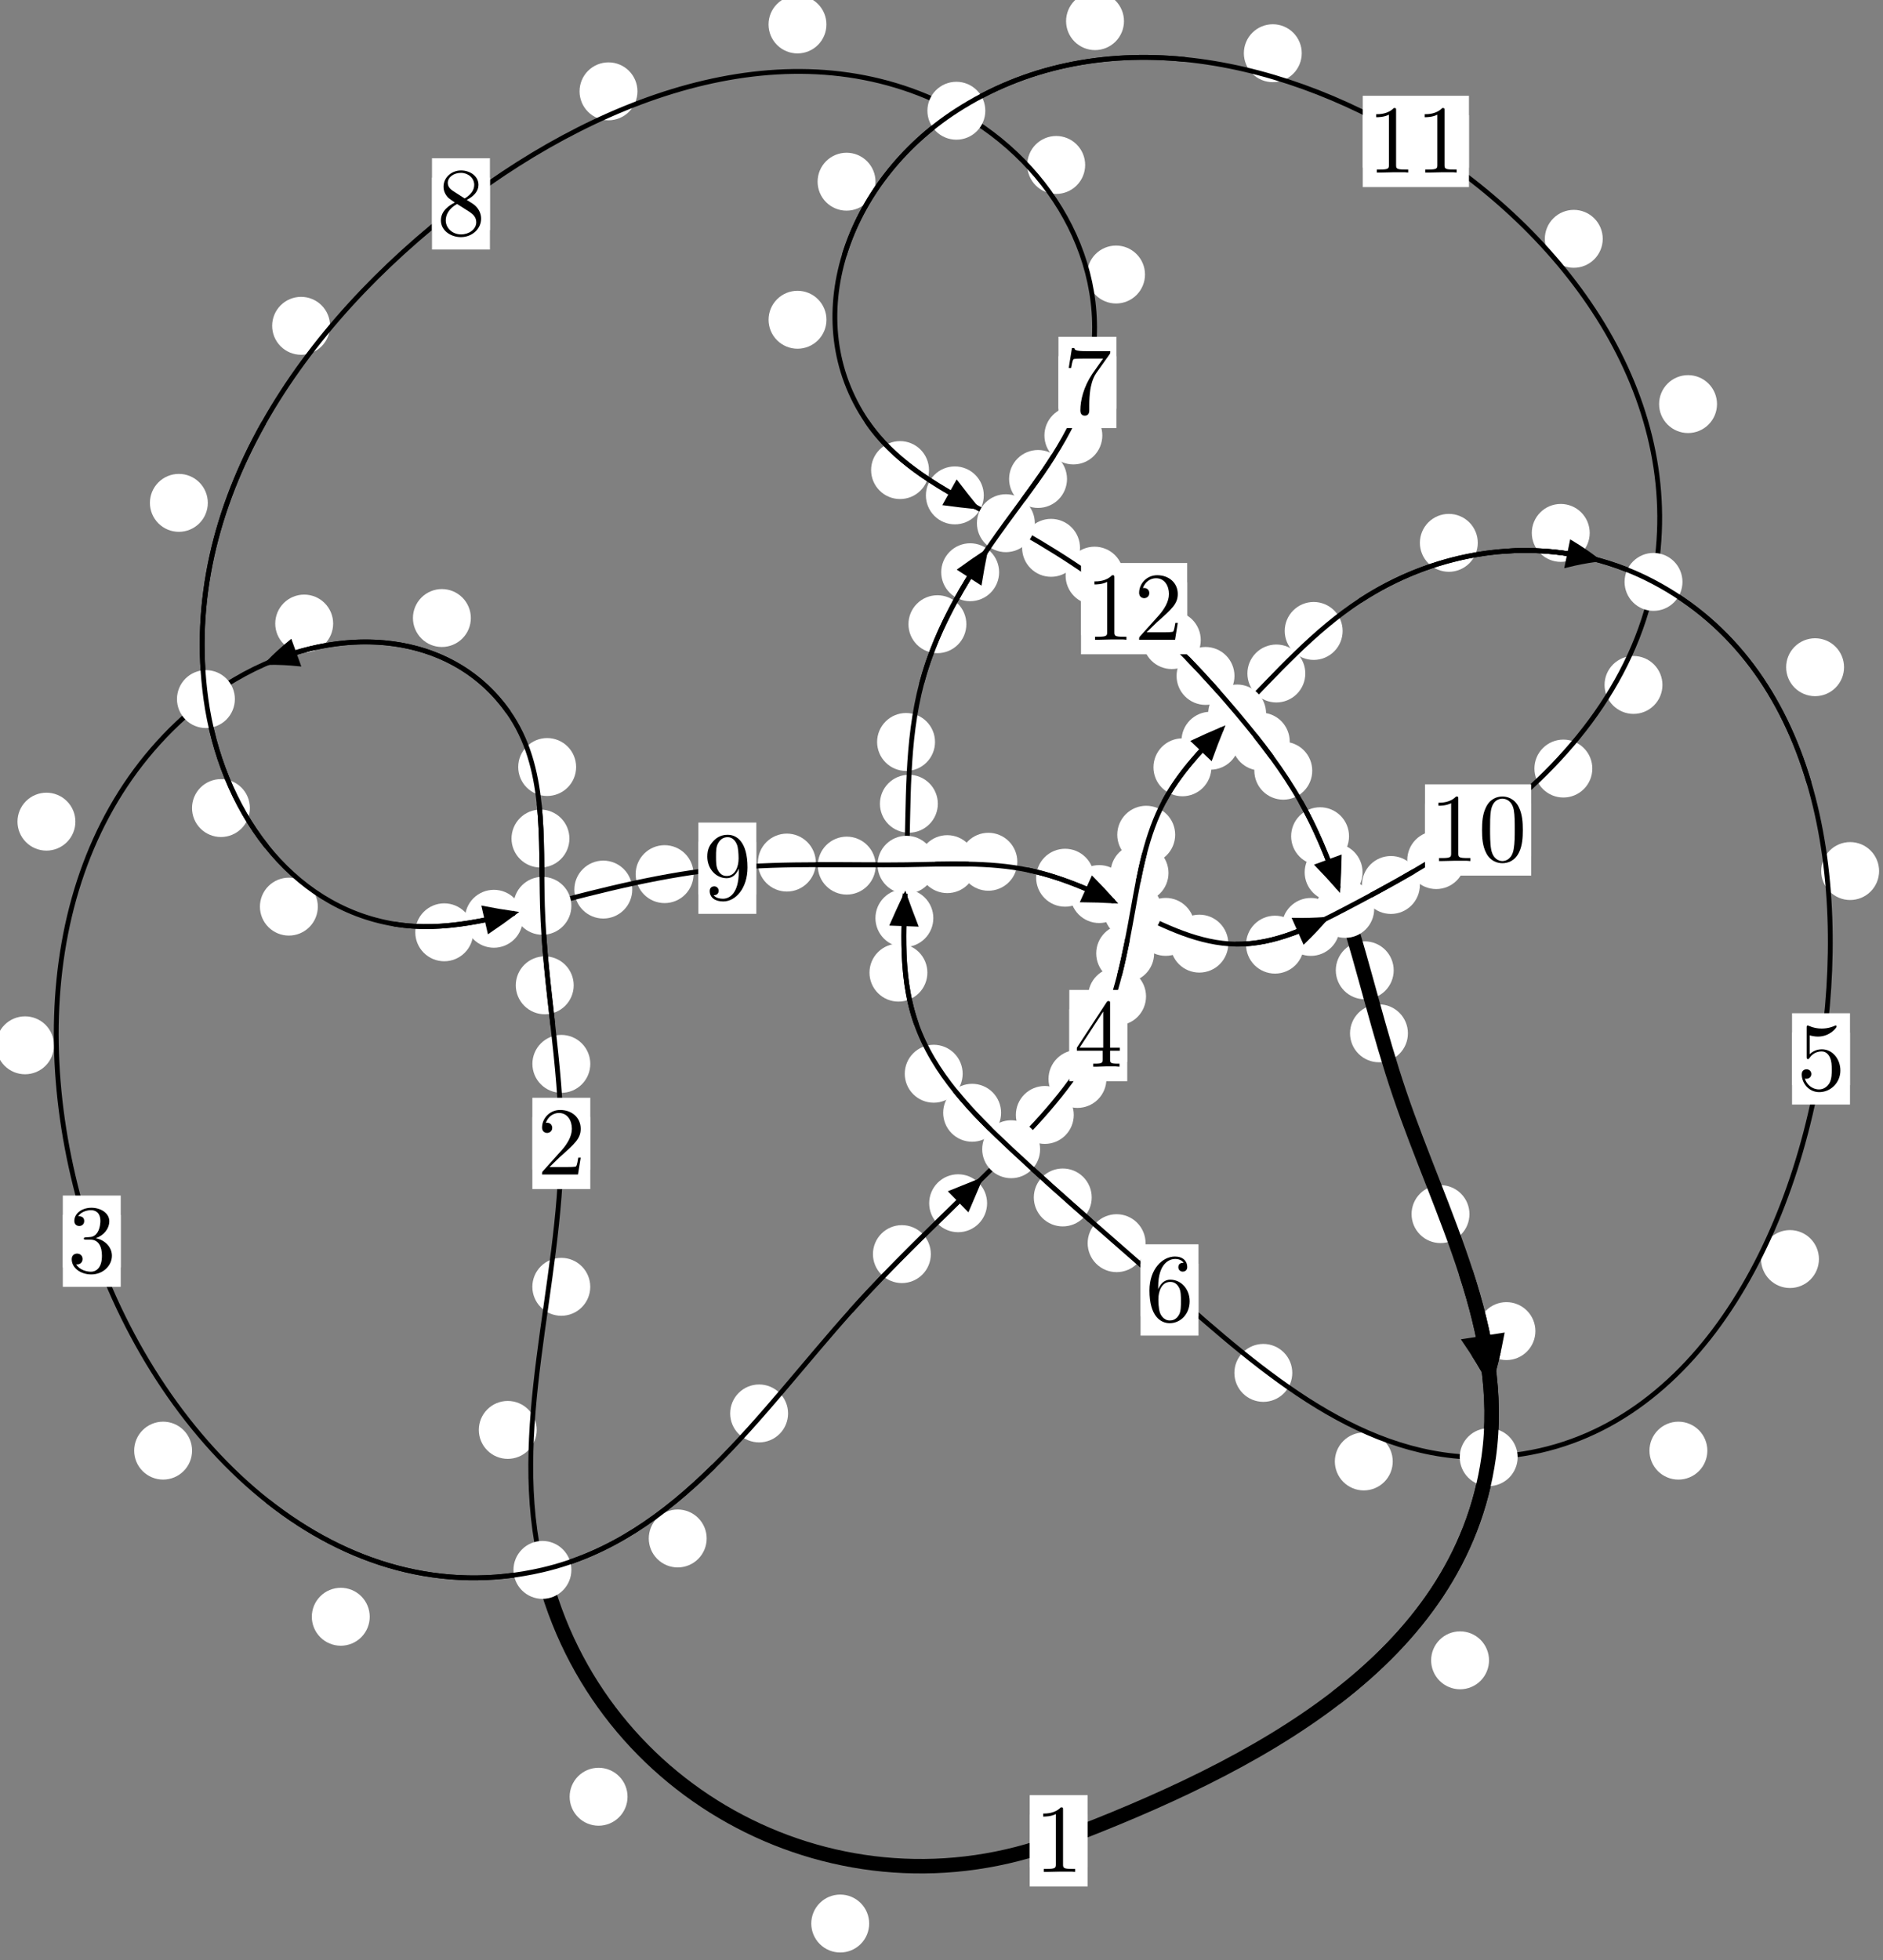 <?xml version="1.0"?>
<!-- Created by MetaPost 1.999 on 2021.07.06:0013 -->
<svg version="1.1" xmlns="http://www.w3.org/2000/svg" xmlns:xlink="http://www.w3.org/1999/xlink" width="194.401" height="202.288" viewBox="0 0 194.401 202.288">
<rect x="0" y="0" width="194.401" height="202.288" fill="#808080" stroke="none"/>
<!-- Original BoundingBox: -56.402466 -39.480743 137.998138 162.807114 -->
  <defs>
    <g transform="scale(0.01,0.01)" id="GLYPHcmr10_48">
      <path style="fill-rule: evenodd;" d="M460 -320C460 -400,455 -480,420 -554C374 -650,292 -666,250 -666C190 -666,117 -640,76 -547C44 -478,39 -400,39 -320C39 -245,43 -155,84 -79C127 2,200 22,249 22C303 22,379 1,423 -94C455 -163,460 -241,460 -320M249 -0C210 -0,151 -25,133 -121C122 -181,122 -273,122 -332C122 -396,122 -462,130 -516C149 -635,224 -644,249 -644C282 -644,348 -626,367 -527C377 -471,377 -395,377 -332C377 -257,377 -189,366 -125C351 -30,294 -0,249 -0"></path>
    </g>
    <g transform="scale(0.01,0.01)" id="GLYPHcmr10_49">
      <path style="fill-rule: evenodd;" d="M294 -640C294 -664,294 -666,271 -666C209 -602,121 -602,89 -602L89 -571C109 -571,168 -571,220 -597L220 -79C220 -43,217 -31,127 -31L95 -31L95 -0L257 -0L130 -3L217 -3L257 -3L297 -3L384 -3L419 -0L419 -31L387 -31C297 -31,294 -42,294 -79"></path>
    </g>
    <g transform="scale(0.01,0.01)" id="GLYPHcmr10_50">
      <path style="fill-rule: evenodd;" d="M127 -77L233 -180C389 -318,449 -372,449 -472C449 -586,359 -666,237 -666C124 -666,50 -574,50 -485C50 -429,100 -429,103 -429C120 -429,155 -441,155 -482C155 -508,137 -534,102 -534C94 -534,92 -534,89 -533C112 -598,166 -635,224 -635C315 -635,358 -554,358 -472C358 -392,308 -313,253 -251L61 -37C50 -26,50 -24,50 -0L421 -0L449 -174L424 -174C419 -144,412 -100,402 -85C395 -77,329 -77,307 -77"></path>
    </g>
    <g transform="scale(0.01,0.01)" id="GLYPHcmr10_51">
      <path style="fill-rule: evenodd;" d="M290 -352C372 -379,430 -449,430 -528C430 -610,342 -666,246 -666C145 -666,69 -606,69 -530C69 -497,91 -478,120 -478C151 -478,171 -500,171 -529C171 -579,124 -579,109 -579C140 -628,206 -641,242 -641C283 -641,338 -619,338 -529C338 -517,336 -459,310 -415C280 -367,246 -364,221 -363C213 -362,189 -360,182 -360C174 -359,167 -358,167 -348C167 -337,174 -337,191 -337L235 -337C317 -337,354 -269,354 -171C354 -35,285 -6,241 -6C198 -6,123 -23,88 -82C123 -77,154 -99,154 -137C154 -173,127 -193,98 -193C74 -193,42 -179,42 -135C42 -44,135 22,244 22C366 22,457 -69,457 -171C457 -253,394 -331,290 -352"></path>
    </g>
    <g transform="scale(0.01,0.01)" id="GLYPHcmr10_52">
      <path style="fill-rule: evenodd;" d="M294 -165L294 -78C294 -42,292 -31,218 -31L197 -31L197 -0L332 -0L238 -3L290 -3L332 -3L374 -3L427 -3L468 -0L468 -31L447 -31C373 -31,371 -42,371 -78L371 -165L471 -165L471 -196L371 -196L371 -651C371 -671,371 -677,355 -677C346 -677,343 -677,335 -665L28 -196L28 -165M300 -196L56 -196L300 -569"></path>
    </g>
    <g transform="scale(0.01,0.01)" id="GLYPHcmr10_53">
      <path style="fill-rule: evenodd;" d="M449 -201C449 -320,367 -420,259 -420C211 -420,168 -404,132 -369L132 -564C152 -558,185 -551,217 -551C340 -551,410 -642,410 -655C410 -661,407 -666,400 -666C399 -666,397 -666,392 -663C372 -654,323 -634,256 -634C216 -634,170 -641,123 -662C115 -665,113 -665,111 -665C101 -665,101 -657,101 -641L101 -345C101 -327,101 -319,115 -319C122 -319,124 -322,128 -328C139 -344,176 -398,257 -398C309 -398,334 -352,342 -334C358 -297,360 -258,360 -208C360 -173,360 -113,336 -71C312 -32,275 -6,229 -6C156 -6,99 -59,82 -118C85 -117,88 -116,99 -116C132 -116,149 -141,149 -165C149 -189,132 -214,99 -214C85 -214,50 -207,50 -161C50 -75,119 22,231 22C347 22,449 -74,449 -201"></path>
    </g>
    <g transform="scale(0.01,0.01)" id="GLYPHcmr10_54">
      <path style="fill-rule: evenodd;" d="M132 -328L132 -352C132 -605,256 -641,307 -641C331 -641,373 -635,395 -601C380 -601,340 -601,340 -556C340 -525,364 -510,386 -510C402 -510,432 -519,432 -558C432 -618,388 -666,305 -666C177 -666,42 -537,42 -316C42 -49,158 22,251 22C362 22,457 -72,457 -204C457 -331,368 -427,257 -427C189 -427,152 -376,132 -328M251 -6C188 -6,158 -66,152 -81C134 -128,134 -208,134 -226C134 -304,166 -404,256 -404C272 -404,318 -404,349 -342C367 -305,367 -254,367 -205C367 -157,367 -107,350 -71C320 -11,274 -6,251 -6"></path>
    </g>
    <g transform="scale(0.01,0.01)" id="GLYPHcmr10_55">
      <path style="fill-rule: evenodd;" d="M476 -609C485 -621,485 -623,485 -644L242 -644C120 -644,118 -657,114 -676L89 -676L56 -470L81 -470C84 -486,93 -549,106 -561C113 -567,191 -567,204 -567L411 -567C400 -551,321 -442,299 -409C209 -274,176 -135,176 -33C176 -23,176 22,222 22C268 22,268 -23,268 -33L268 -84C268 -139,271 -194,279 -248C283 -271,297 -357,341 -419"></path>
    </g>
    <g transform="scale(0.01,0.01)" id="GLYPHcmr10_56">
      <path style="fill-rule: evenodd;" d="M163 -457C117 -487,113 -521,113 -538C113 -599,178 -641,249 -641C322 -641,386 -589,386 -517C386 -460,347 -412,287 -377M309 -362C381 -399,430 -451,430 -517C430 -609,341 -666,250 -666C150 -666,69 -592,69 -499C69 -481,71 -436,113 -389C124 -377,161 -352,186 -335C128 -306,42 -250,42 -151C42 -45,144 22,249 22C362 22,457 -61,457 -168C457 -204,446 -249,408 -291C389 -312,373 -322,309 -362M209 -320L332 -242C360 -223,407 -193,407 -132C407 -58,332 -6,250 -6C164 -6,92 -68,92 -151C92 -209,124 -273,209 -320"></path>
    </g>
    <g transform="scale(0.01,0.01)" id="GLYPHcmr10_57">
      <path style="fill-rule: evenodd;" d="M367 -318L367 -286C367 -52,263 -6,205 -6C188 -6,134 -8,107 -42C151 -42,159 -71,159 -88C159 -119,135 -134,113 -134C97 -134,67 -125,67 -86C67 -19,121 22,206 22C335 22,457 -114,457 -329C457 -598,342 -666,253 -666C198 -666,149 -648,106 -603C65 -558,42 -516,42 -441C42 -316,130 -218,242 -218C303 -218,344 -260,367 -318M243 -241C227 -241,181 -241,150 -304C132 -341,132 -391,132 -440C132 -494,132 -541,153 -578C180 -628,218 -641,253 -641C299 -641,332 -607,349 -562C361 -530,365 -467,365 -421C365 -338,331 -241,243 -241"></path>
    </g>
  </defs>
  <path d="M89.734 198.492C89.734 197.699,89.419 196.939,88.858 196.379C88.298 195.818,87.538 195.503,86.745 195.503C85.952 195.503,85.192 195.818,84.632 196.379C84.071 196.939,83.756 197.699,83.756 198.492C83.756 199.285,84.071 200.045,84.632 200.605C85.192 201.166,85.952 201.481,86.745 201.481C87.538 201.481,88.298 201.166,88.858 200.605C89.419 200.045,89.734 199.285,89.734 198.492Z" style="fill: rgb(100%,100%,100%);stroke: none;"></path>
  <path d="M112.288 189.955C112.288 189.162,111.973 188.402,111.412 187.841C110.852 187.281,110.091 186.966,109.299 186.966C108.506 186.966,107.746 187.281,107.185 187.841C106.625 188.402,106.31 189.162,106.31 189.955C106.31 190.747,106.625 191.508,107.185 192.068C107.746 192.628,108.506 192.943,109.299 192.943C110.091 192.943,110.852 192.628,111.412 192.068C111.973 191.508,112.288 190.747,112.288 189.955Z" style="fill: rgb(100%,100%,100%);stroke: none;"></path>
  <path d="M55.41 147.554C55.41 146.761,55.095 146.001,54.535 145.441C53.974 144.88,53.214 144.565,52.421 144.565C51.629 144.565,50.868 144.88,50.308 145.441C49.748 146.001,49.433 146.761,49.433 147.554C49.433 148.347,49.748 149.107,50.308 149.667C50.868 150.228,51.629 150.543,52.421 150.543C53.214 150.543,53.974 150.228,54.535 149.667C55.095 149.107,55.41 148.347,55.41 147.554Z" style="fill: rgb(100%,100%,100%);stroke: none;"></path>
  <path d="M64.787 185.408C64.787 184.615,64.473 183.855,63.912 183.295C63.352 182.734,62.591 182.419,61.799 182.419C61.006 182.419,60.246 182.734,59.685 183.295C59.125 183.855,58.81 184.615,58.81 185.408C58.81 186.201,59.125 186.961,59.685 187.521C60.246 188.082,61.006 188.397,61.799 188.397C62.591 188.397,63.352 188.082,63.912 187.521C64.473 186.961,64.787 186.201,64.787 185.408Z" style="fill: rgb(100%,100%,100%);stroke: none;"></path>
  <path d="M60.942 109.782C60.942 108.989,60.627 108.229,60.067 107.669C59.506 107.108,58.746 106.793,57.953 106.793C57.161 106.793,56.401 107.108,55.84 107.669C55.28 108.229,54.965 108.989,54.965 109.782C54.965 110.575,55.28 111.335,55.84 111.895C56.401 112.456,57.161 112.771,57.953 112.771C58.746 112.771,59.506 112.456,60.067 111.895C60.627 111.335,60.942 110.575,60.942 109.782Z" style="fill: rgb(100%,100%,100%);stroke: none;"></path>
  <path d="M60.938 132.787C60.938 131.995,60.623 131.235,60.062 130.674C59.502 130.114,58.742 129.799,57.949 129.799C57.156 129.799,56.396 130.114,55.836 130.674C55.275 131.235,54.96 131.995,54.96 132.787C54.96 133.58,55.275 134.34,55.836 134.901C56.396 135.461,57.156 135.776,57.949 135.776C58.742 135.776,59.502 135.461,60.062 134.901C60.623 134.34,60.938 133.58,60.938 132.787Z" style="fill: rgb(100%,100%,100%);stroke: none;"></path>
  <path d="M58.786 86.53C58.786 85.737,58.472 84.977,57.911 84.417C57.351 83.856,56.59 83.541,55.798 83.541C55.005 83.541,54.245 83.856,53.684 84.417C53.124 84.977,52.809 85.737,52.809 86.53C52.809 87.323,53.124 88.083,53.684 88.643C54.245 89.204,55.005 89.519,55.798 89.519C56.59 89.519,57.351 89.204,57.911 88.643C58.472 88.083,58.786 87.323,58.786 86.53Z" style="fill: rgb(100%,100%,100%);stroke: none;"></path>
  <path d="M59.228 101.676C59.228 100.883,58.913 100.123,58.352 99.562C57.792 99.002,57.032 98.687,56.239 98.687C55.446 98.687,54.686 99.002,54.126 99.562C53.565 100.123,53.25 100.883,53.25 101.676C53.25 102.468,53.565 103.229,54.126 103.789C54.686 104.35,55.446 104.665,56.239 104.665C57.032 104.665,57.792 104.35,58.352 103.789C58.913 103.229,59.228 102.468,59.228 101.676Z" style="fill: rgb(100%,100%,100%);stroke: none;"></path>
  <path d="M48.61 63.775C48.61 62.983,48.295 62.222,47.734 61.662C47.174 61.101,46.414 60.786,45.621 60.786C44.828 60.786,44.068 61.101,43.508 61.662C42.947 62.222,42.632 62.983,42.632 63.775C42.632 64.568,42.947 65.328,43.508 65.889C44.068 66.449,44.828 66.764,45.621 66.764C46.414 66.764,47.174 66.449,47.734 65.889C48.295 65.328,48.61 64.568,48.61 63.775Z" style="fill: rgb(100%,100%,100%);stroke: none;"></path>
  <path d="M59.479 79.15C59.479 78.358,59.164 77.597,58.603 77.037C58.043 76.476,57.283 76.162,56.49 76.162C55.697 76.162,54.937 76.476,54.377 77.037C53.816 77.597,53.501 78.358,53.501 79.15C53.501 79.943,53.816 80.703,54.377 81.264C54.937 81.824,55.697 82.139,56.49 82.139C57.283 82.139,58.043 81.824,58.603 81.264C59.164 80.703,59.479 79.943,59.479 79.15Z" style="fill: rgb(100%,100%,100%);stroke: none;"></path>
  <path d="M7.783 84.787C7.783 83.994,7.468 83.234,6.907 82.674C6.347 82.113,5.587 81.798,4.794 81.798C4.001 81.798,3.241 82.113,2.681 82.674C2.12 83.234,1.805 83.994,1.805 84.787C1.805 85.58,2.12 86.34,2.681 86.9C3.241 87.461,4.001 87.776,4.794 87.776C5.587 87.776,6.347 87.461,6.907 86.9C7.468 86.34,7.783 85.58,7.783 84.787Z" style="fill: rgb(100%,100%,100%);stroke: none;"></path>
  <path d="M34.394 64.347C34.394 63.554,34.079 62.794,33.518 62.233C32.958 61.673,32.198 61.358,31.405 61.358C30.612 61.358,29.852 61.673,29.292 62.233C28.731 62.794,28.416 63.554,28.416 64.347C28.416 65.139,28.731 65.899,29.292 66.46C29.852 67.02,30.612 67.335,31.405 67.335C32.198 67.335,32.958 67.02,33.518 66.46C34.079 65.899,34.394 65.139,34.394 64.347Z" style="fill: rgb(100%,100%,100%);stroke: none;"></path>
  <path d="M19.829 149.692C19.829 148.9,19.514 148.14,18.953 147.579C18.393 147.019,17.633 146.704,16.84 146.704C16.047 146.704,15.287 147.019,14.727 147.579C14.166 148.14,13.851 148.9,13.851 149.692C13.851 150.485,14.166 151.245,14.727 151.806C15.287 152.366,16.047 152.681,16.84 152.681C17.633 152.681,18.393 152.366,18.953 151.806C19.514 151.245,19.829 150.485,19.829 149.692Z" style="fill: rgb(100%,100%,100%);stroke: none;"></path>
  <path d="M5.575 107.867C5.575 107.074,5.26 106.314,4.7 105.753C4.139 105.193,3.379 104.878,2.586 104.878C1.794 104.878,1.033 105.193,0.473 105.753C-0.088 106.314,-0.402 107.074,-0.402 107.867C-0.402 108.659,-0.088 109.419,0.473 109.98C1.033 110.54,1.794 110.855,2.586 110.855C3.379 110.855,4.139 110.54,4.7 109.98C5.26 109.419,5.575 108.659,5.575 107.867Z" style="fill: rgb(100%,100%,100%);stroke: none;"></path>
  <path d="M72.957 158.756C72.957 157.963,72.642 157.203,72.081 156.642C71.521 156.082,70.761 155.767,69.968 155.767C69.175 155.767,68.415 156.082,67.855 156.642C67.294 157.203,66.979 157.963,66.979 158.756C66.979 159.548,67.294 160.309,67.855 160.869C68.415 161.43,69.175 161.745,69.968 161.745C70.761 161.745,71.521 161.43,72.081 160.869C72.642 160.309,72.957 159.548,72.957 158.756Z" style="fill: rgb(100%,100%,100%);stroke: none;"></path>
  <path d="M38.171 166.835C38.171 166.042,37.856 165.282,37.296 164.722C36.735 164.161,35.975 163.846,35.182 163.846C34.389 163.846,33.629 164.161,33.069 164.722C32.508 165.282,32.193 166.042,32.193 166.835C32.193 167.628,32.508 168.388,33.069 168.948C33.629 169.509,34.389 169.824,35.182 169.824C35.975 169.824,36.735 169.509,37.296 168.948C37.856 168.388,38.171 167.628,38.171 166.835Z" style="fill: rgb(100%,100%,100%);stroke: none;"></path>
  <path d="M96.1 129.413C96.1 128.62,95.785 127.86,95.225 127.3C94.664 126.739,93.904 126.424,93.111 126.424C92.319 126.424,91.559 126.739,90.998 127.3C90.438 127.86,90.123 128.62,90.123 129.413C90.123 130.206,90.438 130.966,90.998 131.526C91.559 132.087,92.319 132.402,93.111 132.402C93.904 132.402,94.664 132.087,95.225 131.526C95.785 130.966,96.1 130.206,96.1 129.413Z" style="fill: rgb(100%,100%,100%);stroke: none;"></path>
  <path d="M81.36 145.854C81.36 145.061,81.045 144.301,80.484 143.741C79.924 143.18,79.164 142.865,78.371 142.865C77.578 142.865,76.818 143.18,76.258 143.741C75.697 144.301,75.382 145.061,75.382 145.854C75.382 146.647,75.697 147.407,76.258 147.967C76.818 148.528,77.578 148.843,78.371 148.843C79.164 148.843,79.924 148.528,80.484 147.967C81.045 147.407,81.36 146.647,81.36 145.854Z" style="fill: rgb(100%,100%,100%);stroke: none;"></path>
  <path d="M110.855 115.052C110.855 114.26,110.54 113.5,109.98 112.939C109.419 112.379,108.659 112.064,107.867 112.064C107.074 112.064,106.314 112.379,105.753 112.939C105.193 113.5,104.878 114.26,104.878 115.052C104.878 115.845,105.193 116.605,105.753 117.166C106.314 117.726,107.074 118.041,107.867 118.041C108.659 118.041,109.419 117.726,109.98 117.166C110.54 116.605,110.855 115.845,110.855 115.052Z" style="fill: rgb(100%,100%,100%);stroke: none;"></path>
  <path d="M101.907 124.165C101.907 123.372,101.592 122.612,101.031 122.051C100.471 121.491,99.711 121.176,98.918 121.176C98.125 121.176,97.365 121.491,96.805 122.051C96.244 122.612,95.929 123.372,95.929 124.165C95.929 124.957,96.244 125.718,96.805 126.278C97.365 126.839,98.125 127.154,98.918 127.154C99.711 127.154,100.471 126.839,101.031 126.278C101.592 125.718,101.907 124.957,101.907 124.165Z" style="fill: rgb(100%,100%,100%);stroke: none;"></path>
  <path d="M118.316 102.821C118.316 102.029,118.001 101.268,117.441 100.708C116.88 100.147,116.12 99.833,115.327 99.833C114.535 99.833,113.774 100.147,113.214 100.708C112.654 101.268,112.339 102.029,112.339 102.821C112.339 103.614,112.654 104.374,113.214 104.935C113.774 105.495,114.535 105.81,115.327 105.81C116.12 105.81,116.88 105.495,117.441 104.935C118.001 104.374,118.316 103.614,118.316 102.821Z" style="fill: rgb(100%,100%,100%);stroke: none;"></path>
  <path d="M114.226 111.338C114.226 110.546,113.911 109.786,113.35 109.225C112.79 108.665,112.03 108.35,111.237 108.35C110.444 108.35,109.684 108.665,109.124 109.225C108.563 109.786,108.248 110.546,108.248 111.338C108.248 112.131,108.563 112.891,109.124 113.452C109.684 114.012,110.444 114.327,111.237 114.327C112.03 114.327,112.79 114.012,113.35 113.452C113.911 112.891,114.226 112.131,114.226 111.338Z" style="fill: rgb(100%,100%,100%);stroke: none;"></path>
  <path d="M120.635 90.083C120.635 89.29,120.32 88.53,119.76 87.97C119.199 87.409,118.439 87.094,117.647 87.094C116.854 87.094,116.094 87.409,115.533 87.97C114.973 88.53,114.658 89.29,114.658 90.083C114.658 90.876,114.973 91.636,115.533 92.196C116.094 92.757,116.854 93.072,117.647 93.072C118.439 93.072,119.199 92.757,119.76 92.196C120.32 91.636,120.635 90.876,120.635 90.083Z" style="fill: rgb(100%,100%,100%);stroke: none;"></path>
  <path d="M119.151 98.38C119.151 97.587,118.836 96.827,118.275 96.267C117.715 95.706,116.954 95.391,116.162 95.391C115.369 95.391,114.609 95.706,114.048 96.267C113.488 96.827,113.173 97.587,113.173 98.38C113.173 99.173,113.488 99.933,114.048 100.493C114.609 101.054,115.369 101.369,116.162 101.369C116.954 101.369,117.715 101.054,118.275 100.493C118.836 99.933,119.151 99.173,119.151 98.38Z" style="fill: rgb(100%,100%,100%);stroke: none;"></path>
  <path d="M125.062 79.18C125.062 78.387,124.747 77.627,124.187 77.066C123.626 76.506,122.866 76.191,122.073 76.191C121.281 76.191,120.52 76.506,119.96 77.066C119.399 77.627,119.084 78.387,119.084 79.18C119.084 79.972,119.399 80.732,119.96 81.293C120.52 81.853,121.281 82.168,122.073 82.168C122.866 82.168,123.626 81.853,124.187 81.293C124.747 80.732,125.062 79.972,125.062 79.18Z" style="fill: rgb(100%,100%,100%);stroke: none;"></path>
  <path d="M121.324 86.138C121.324 85.345,121.009 84.585,120.449 84.024C119.888 83.464,119.128 83.149,118.336 83.149C117.543 83.149,116.783 83.464,116.222 84.024C115.662 84.585,115.347 85.345,115.347 86.138C115.347 86.93,115.662 87.691,116.222 88.251C116.783 88.812,117.543 89.126,118.336 89.126C119.128 89.126,119.888 88.812,120.449 88.251C121.009 87.691,121.324 86.93,121.324 86.138Z" style="fill: rgb(100%,100%,100%);stroke: none;"></path>
  <path d="M134.76 69.499C134.76 68.706,134.445 67.946,133.884 67.385C133.324 66.825,132.564 66.51,131.771 66.51C130.978 66.51,130.218 66.825,129.658 67.385C129.097 67.946,128.782 68.706,128.782 69.499C128.782 70.291,129.097 71.052,129.658 71.612C130.218 72.173,130.978 72.488,131.771 72.488C132.564 72.488,133.324 72.173,133.884 71.612C134.445 71.052,134.76 70.291,134.76 69.499Z" style="fill: rgb(100%,100%,100%);stroke: none;"></path>
  <path d="M127.956 76.435C127.956 75.643,127.641 74.883,127.081 74.322C126.52 73.762,125.76 73.447,124.968 73.447C124.175 73.447,123.415 73.762,122.854 74.322C122.294 74.883,121.979 75.643,121.979 76.435C121.979 77.228,122.294 77.988,122.854 78.549C123.415 79.109,124.175 79.424,124.968 79.424C125.76 79.424,126.52 79.109,127.081 78.549C127.641 77.988,127.956 77.228,127.956 76.435Z" style="fill: rgb(100%,100%,100%);stroke: none;"></path>
  <path d="M152.566 56.016C152.566 55.224,152.252 54.464,151.691 53.903C151.131 53.343,150.37 53.028,149.578 53.028C148.785 53.028,148.025 53.343,147.464 53.903C146.904 54.464,146.589 55.224,146.589 56.016C146.589 56.809,146.904 57.569,147.464 58.13C148.025 58.69,148.785 59.005,149.578 59.005C150.37 59.005,151.131 58.69,151.691 58.13C152.252 57.569,152.566 56.809,152.566 56.016Z" style="fill: rgb(100%,100%,100%);stroke: none;"></path>
  <path d="M138.613 65.108C138.613 64.315,138.298 63.555,137.737 62.995C137.177 62.434,136.417 62.119,135.624 62.119C134.831 62.119,134.071 62.434,133.511 62.995C132.95 63.555,132.635 64.315,132.635 65.108C132.635 65.901,132.95 66.661,133.511 67.221C134.071 67.782,134.831 68.097,135.624 68.097C136.417 68.097,137.177 67.782,137.737 67.221C138.298 66.661,138.613 65.901,138.613 65.108Z" style="fill: rgb(100%,100%,100%);stroke: none;"></path>
  <path d="M190.379 68.852C190.379 68.059,190.064 67.299,189.503 66.738C188.943 66.178,188.182 65.863,187.39 65.863C186.597 65.863,185.837 66.178,185.276 66.738C184.716 67.299,184.401 68.059,184.401 68.852C184.401 69.644,184.716 70.404,185.276 70.965C185.837 71.525,186.597 71.84,187.39 71.84C188.182 71.84,188.943 71.525,189.503 70.965C190.064 70.404,190.379 69.644,190.379 68.852Z" style="fill: rgb(100%,100%,100%);stroke: none;"></path>
  <path d="M164.121 54.992C164.121 54.199,163.806 53.439,163.245 52.878C162.685 52.318,161.925 52.003,161.132 52.003C160.339 52.003,159.579 52.318,159.019 52.878C158.458 53.439,158.143 54.199,158.143 54.992C158.143 55.784,158.458 56.544,159.019 57.105C159.579 57.665,160.339 57.98,161.132 57.98C161.925 57.98,162.685 57.665,163.245 57.105C163.806 56.544,164.121 55.784,164.121 54.992Z" style="fill: rgb(100%,100%,100%);stroke: none;"></path>
  <path d="M187.786 129.923C187.786 129.131,187.471 128.37,186.911 127.81C186.35 127.25,185.59 126.935,184.797 126.935C184.005 126.935,183.244 127.25,182.684 127.81C182.124 128.37,181.809 129.131,181.809 129.923C181.809 130.716,182.124 131.476,182.684 132.037C183.244 132.597,184.005 132.912,184.797 132.912C185.59 132.912,186.35 132.597,186.911 132.037C187.471 131.476,187.786 130.716,187.786 129.923Z" style="fill: rgb(100%,100%,100%);stroke: none;"></path>
  <path d="M193.998 89.885C193.998 89.092,193.683 88.332,193.123 87.772C192.562 87.211,191.802 86.896,191.009 86.896C190.217 86.896,189.457 87.211,188.896 87.772C188.336 88.332,188.021 89.092,188.021 89.885C188.021 90.678,188.336 91.438,188.896 91.998C189.457 92.559,190.217 92.874,191.009 92.874C191.802 92.874,192.562 92.559,193.123 91.998C193.683 91.438,193.998 90.678,193.998 89.885Z" style="fill: rgb(100%,100%,100%);stroke: none;"></path>
  <path d="M143.787 150.809C143.787 150.017,143.472 149.256,142.912 148.696C142.351 148.136,141.591 147.821,140.798 147.821C140.006 147.821,139.246 148.136,138.685 148.696C138.125 149.256,137.81 150.017,137.81 150.809C137.81 151.602,138.125 152.362,138.685 152.923C139.246 153.483,140.006 153.798,140.798 153.798C141.591 153.798,142.351 153.483,142.912 152.923C143.472 152.362,143.787 151.602,143.787 150.809Z" style="fill: rgb(100%,100%,100%);stroke: none;"></path>
  <path d="M176.267 149.694C176.267 148.902,175.952 148.141,175.392 147.581C174.831 147.02,174.071 146.705,173.278 146.705C172.486 146.705,171.725 147.02,171.165 147.581C170.604 148.141,170.29 148.902,170.29 149.694C170.29 150.487,170.604 151.247,171.165 151.808C171.725 152.368,172.486 152.683,173.278 152.683C174.071 152.683,174.831 152.368,175.392 151.808C175.952 151.247,176.267 150.487,176.267 149.694Z" style="fill: rgb(100%,100%,100%);stroke: none;"></path>
  <path d="M118.268 128.285C118.268 127.492,117.953 126.732,117.392 126.172C116.832 125.611,116.072 125.296,115.279 125.296C114.486 125.296,113.726 125.611,113.166 126.172C112.605 126.732,112.29 127.492,112.29 128.285C112.29 129.078,112.605 129.838,113.166 130.398C113.726 130.959,114.486 131.274,115.279 131.274C116.072 131.274,116.832 130.959,117.392 130.398C117.953 129.838,118.268 129.078,118.268 128.285Z" style="fill: rgb(100%,100%,100%);stroke: none;"></path>
  <path d="M133.415 141.671C133.415 140.878,133.1 140.118,132.54 139.558C131.979 138.997,131.219 138.682,130.427 138.682C129.634 138.682,128.874 138.997,128.313 139.558C127.753 140.118,127.438 140.878,127.438 141.671C127.438 142.464,127.753 143.224,128.313 143.784C128.874 144.345,129.634 144.66,130.427 144.66C131.219 144.66,131.979 144.345,132.54 143.784C133.1 143.224,133.415 142.464,133.415 141.671Z" style="fill: rgb(100%,100%,100%);stroke: none;"></path>
  <path d="M103.352 114.829C103.352 114.036,103.037 113.276,102.476 112.715C101.916 112.155,101.156 111.84,100.363 111.84C99.57 111.84,98.81 112.155,98.25 112.715C97.689 113.276,97.374 114.036,97.374 114.829C97.374 115.621,97.689 116.381,98.25 116.942C98.81 117.502,99.57 117.817,100.363 117.817C101.156 117.817,101.916 117.502,102.476 116.942C103.037 116.381,103.352 115.621,103.352 114.829Z" style="fill: rgb(100%,100%,100%);stroke: none;"></path>
  <path d="M112.708 123.566C112.708 122.774,112.393 122.014,111.833 121.453C111.272 120.893,110.512 120.578,109.719 120.578C108.927 120.578,108.167 120.893,107.606 121.453C107.046 122.014,106.731 122.774,106.731 123.566C106.731 124.359,107.046 125.119,107.606 125.68C108.167 126.24,108.927 126.555,109.719 126.555C110.512 126.555,111.272 126.24,111.833 125.68C112.393 125.119,112.708 124.359,112.708 123.566Z" style="fill: rgb(100%,100%,100%);stroke: none;"></path>
  <path d="M95.743 100.368C95.743 99.575,95.428 98.815,94.868 98.255C94.307 97.694,93.547 97.379,92.754 97.379C91.962 97.379,91.202 97.694,90.641 98.255C90.081 98.815,89.766 99.575,89.766 100.368C89.766 101.161,90.081 101.921,90.641 102.481C91.202 103.042,91.962 103.357,92.754 103.357C93.547 103.357,94.307 103.042,94.868 102.481C95.428 101.921,95.743 101.161,95.743 100.368Z" style="fill: rgb(100%,100%,100%);stroke: none;"></path>
  <path d="M99.385 110.801C99.385 110.008,99.07 109.248,98.51 108.688C97.95 108.127,97.189 107.812,96.397 107.812C95.604 107.812,94.844 108.127,94.283 108.688C93.723 109.248,93.408 110.008,93.408 110.801C93.408 111.594,93.723 112.354,94.283 112.914C94.844 113.475,95.604 113.79,96.397 113.79C97.189 113.79,97.95 113.475,98.51 112.914C99.07 112.354,99.385 111.594,99.385 110.801Z" style="fill: rgb(100%,100%,100%);stroke: none;"></path>
  <path d="M96.822 82.941C96.822 82.148,96.507 81.388,95.946 80.827C95.386 80.267,94.626 79.952,93.833 79.952C93.04 79.952,92.28 80.267,91.72 80.827C91.159 81.388,90.844 82.148,90.844 82.941C90.844 83.733,91.159 84.493,91.72 85.054C92.28 85.614,93.04 85.929,93.833 85.929C94.626 85.929,95.386 85.614,95.946 85.054C96.507 84.493,96.822 83.733,96.822 82.941Z" style="fill: rgb(100%,100%,100%);stroke: none;"></path>
  <path d="M96.357 94.741C96.357 93.949,96.042 93.189,95.482 92.628C94.921 92.068,94.161 91.753,93.369 91.753C92.576 91.753,91.816 92.068,91.255 92.628C90.695 93.189,90.38 93.949,90.38 94.741C90.38 95.534,90.695 96.294,91.255 96.855C91.816 97.415,92.576 97.73,93.369 97.73C94.161 97.73,94.921 97.415,95.482 96.855C96.042 96.294,96.357 95.534,96.357 94.741Z" style="fill: rgb(100%,100%,100%);stroke: none;"></path>
  <path d="M99.767 64.412C99.767 63.62,99.452 62.859,98.891 62.299C98.331 61.739,97.571 61.424,96.778 61.424C95.985 61.424,95.225 61.739,94.665 62.299C94.104 62.859,93.789 63.62,93.789 64.412C93.789 65.205,94.104 65.965,94.665 66.526C95.225 67.086,95.985 67.401,96.778 67.401C97.571 67.401,98.331 67.086,98.891 66.526C99.452 65.965,99.767 65.205,99.767 64.412Z" style="fill: rgb(100%,100%,100%);stroke: none;"></path>
  <path d="M96.531 76.565C96.531 75.772,96.216 75.012,95.655 74.451C95.095 73.891,94.335 73.576,93.542 73.576C92.749 73.576,91.989 73.891,91.429 74.451C90.868 75.012,90.553 75.772,90.553 76.565C90.553 77.357,90.868 78.118,91.429 78.678C91.989 79.239,92.749 79.554,93.542 79.554C94.335 79.554,95.095 79.239,95.655 78.678C96.216 78.118,96.531 77.357,96.531 76.565Z" style="fill: rgb(100%,100%,100%);stroke: none;"></path>
  <path d="M110.158 49.425C110.158 48.632,109.843 47.872,109.282 47.311C108.722 46.751,107.962 46.436,107.169 46.436C106.376 46.436,105.616 46.751,105.056 47.311C104.495 47.872,104.18 48.632,104.18 49.425C104.18 50.217,104.495 50.978,105.056 51.538C105.616 52.099,106.376 52.413,107.169 52.413C107.962 52.413,108.722 52.099,109.282 51.538C109.843 50.978,110.158 50.217,110.158 49.425Z" style="fill: rgb(100%,100%,100%);stroke: none;"></path>
  <path d="M103.149 59.05C103.149 58.258,102.834 57.498,102.273 56.937C101.713 56.377,100.953 56.062,100.16 56.062C99.367 56.062,98.607 56.377,98.047 56.937C97.486 57.498,97.171 58.258,97.171 59.05C97.171 59.843,97.486 60.603,98.047 61.164C98.607 61.724,99.367 62.039,100.16 62.039C100.953 62.039,101.713 61.724,102.273 61.164C102.834 60.603,103.149 59.843,103.149 59.05Z" style="fill: rgb(100%,100%,100%);stroke: none;"></path>
  <path d="M118.21 28.329C118.21 27.536,117.895 26.776,117.335 26.216C116.774 25.655,116.014 25.34,115.221 25.34C114.429 25.34,113.669 25.655,113.108 26.216C112.548 26.776,112.233 27.536,112.233 28.329C112.233 29.122,112.548 29.882,113.108 30.443C113.669 31.003,114.429 31.318,115.221 31.318C116.014 31.318,116.774 31.003,117.335 30.443C117.895 29.882,118.21 29.122,118.21 28.329Z" style="fill: rgb(100%,100%,100%);stroke: none;"></path>
  <path d="M113.804 44.937C113.804 44.144,113.489 43.384,112.929 42.823C112.368 42.263,111.608 41.948,110.815 41.948C110.023 41.948,109.262 42.263,108.702 42.823C108.141 43.384,107.826 44.144,107.826 44.937C107.826 45.729,108.141 46.49,108.702 47.05C109.262 47.61,110.023 47.925,110.815 47.925C111.608 47.925,112.368 47.61,112.929 47.05C113.489 46.49,113.804 45.729,113.804 44.937Z" style="fill: rgb(100%,100%,100%);stroke: none;"></path>
  <path d="M85.321 2.524C85.321 1.731,85.006 0.971,84.446 0.411C83.885 -0.15,83.125 -0.465,82.332 -0.465C81.54 -0.465,80.779 -0.15,80.219 0.411C79.659 0.971,79.344 1.731,79.344 2.524C79.344 3.317,79.659 4.077,80.219 4.637C80.779 5.198,81.54 5.513,82.332 5.513C83.125 5.513,83.885 5.198,84.446 4.637C85.006 4.077,85.321 3.317,85.321 2.524Z" style="fill: rgb(100%,100%,100%);stroke: none;"></path>
  <path d="M112.032 17.023C112.032 16.23,111.717 15.47,111.156 14.909C110.596 14.349,109.836 14.034,109.043 14.034C108.25 14.034,107.49 14.349,106.93 14.909C106.369 15.47,106.054 16.23,106.054 17.023C106.054 17.815,106.369 18.575,106.93 19.136C107.49 19.696,108.25 20.011,109.043 20.011C109.836 20.011,110.596 19.696,111.156 19.136C111.717 18.575,112.032 17.815,112.032 17.023Z" style="fill: rgb(100%,100%,100%);stroke: none;"></path>
  <path d="M34.075 33.622C34.075 32.829,33.76 32.069,33.2 31.508C32.639 30.948,31.879 30.633,31.086 30.633C30.294 30.633,29.534 30.948,28.973 31.508C28.413 32.069,28.098 32.829,28.098 33.622C28.098 34.414,28.413 35.175,28.973 35.735C29.534 36.296,30.294 36.61,31.086 36.61C31.879 36.61,32.639 36.296,33.2 35.735C33.76 35.175,34.075 34.414,34.075 33.622Z" style="fill: rgb(100%,100%,100%);stroke: none;"></path>
  <path d="M65.811 9.424C65.811 8.632,65.496 7.872,64.935 7.311C64.375 6.751,63.614 6.436,62.822 6.436C62.029 6.436,61.269 6.751,60.708 7.311C60.148 7.872,59.833 8.632,59.833 9.424C59.833 10.217,60.148 10.977,60.708 11.538C61.269 12.098,62.029 12.413,62.822 12.413C63.614 12.413,64.375 12.098,64.935 11.538C65.496 10.977,65.811 10.217,65.811 9.424Z" style="fill: rgb(100%,100%,100%);stroke: none;"></path>
  <path d="M25.8 83.385C25.8 82.592,25.485 81.832,24.925 81.272C24.364 80.711,23.604 80.396,22.811 80.396C22.019 80.396,21.259 80.711,20.698 81.272C20.138 81.832,19.823 82.592,19.823 83.385C19.823 84.178,20.138 84.938,20.698 85.498C21.259 86.059,22.019 86.374,22.811 86.374C23.604 86.374,24.364 86.059,24.925 85.498C25.485 84.938,25.8 84.178,25.8 83.385Z" style="fill: rgb(100%,100%,100%);stroke: none;"></path>
  <path d="M21.454 51.891C21.454 51.098,21.139 50.338,20.579 49.778C20.018 49.217,19.258 48.902,18.466 48.902C17.673 48.902,16.913 49.217,16.352 49.778C15.792 50.338,15.477 51.098,15.477 51.891C15.477 52.684,15.792 53.444,16.352 54.004C16.913 54.565,17.673 54.88,18.466 54.88C19.258 54.88,20.018 54.565,20.579 54.004C21.139 53.444,21.454 52.684,21.454 51.891Z" style="fill: rgb(100%,100%,100%);stroke: none;"></path>
  <path d="M48.852 96.205C48.852 95.413,48.537 94.653,47.976 94.092C47.416 93.532,46.656 93.217,45.863 93.217C45.07 93.217,44.31 93.532,43.75 94.092C43.189 94.653,42.874 95.413,42.874 96.205C42.874 96.998,43.189 97.758,43.75 98.319C44.31 98.879,45.07 99.194,45.863 99.194C46.656 99.194,47.416 98.879,47.976 98.319C48.537 97.758,48.852 96.998,48.852 96.205Z" style="fill: rgb(100%,100%,100%);stroke: none;"></path>
  <path d="M32.812 93.556C32.812 92.764,32.497 92.003,31.937 91.443C31.376 90.883,30.616 90.568,29.823 90.568C29.031 90.568,28.271 90.883,27.71 91.443C27.15 92.003,26.835 92.764,26.835 93.556C26.835 94.349,27.15 95.109,27.71 95.67C28.271 96.23,29.031 96.545,29.823 96.545C30.616 96.545,31.376 96.23,31.937 95.67C32.497 95.109,32.812 94.349,32.812 93.556Z" style="fill: rgb(100%,100%,100%);stroke: none;"></path>
  <path d="M65.274 91.796C65.274 91.003,64.959 90.243,64.399 89.683C63.838 89.122,63.078 88.807,62.285 88.807C61.493 88.807,60.732 89.122,60.172 89.683C59.611 90.243,59.296 91.003,59.296 91.796C59.296 92.589,59.611 93.349,60.172 93.909C60.732 94.47,61.493 94.785,62.285 94.785C63.078 94.785,63.838 94.47,64.399 93.909C64.959 93.349,65.274 92.589,65.274 91.796Z" style="fill: rgb(100%,100%,100%);stroke: none;"></path>
  <path d="M53.977 94.81C53.977 94.017,53.662 93.257,53.102 92.696C52.541 92.136,51.781 91.821,50.989 91.821C50.196 91.821,49.436 92.136,48.875 92.696C48.315 93.257,48 94.017,48 94.81C48 95.602,48.315 96.363,48.875 96.923C49.436 97.483,50.196 97.798,50.989 97.798C51.781 97.798,52.541 97.483,53.102 96.923C53.662 96.363,53.977 95.602,53.977 94.81Z" style="fill: rgb(100%,100%,100%);stroke: none;"></path>
  <path d="M84.225 89.011C84.225 88.218,83.91 87.458,83.349 86.898C82.789 86.337,82.029 86.022,81.236 86.022C80.443 86.022,79.683 86.337,79.122 86.898C78.562 87.458,78.247 88.218,78.247 89.011C78.247 89.804,78.562 90.564,79.122 91.124C79.683 91.685,80.443 92,81.236 92C82.029 92,82.789 91.685,83.349 91.124C83.91 90.564,84.225 89.804,84.225 89.011Z" style="fill: rgb(100%,100%,100%);stroke: none;"></path>
  <path d="M71.602 90.203C71.602 89.411,71.287 88.651,70.727 88.09C70.166 87.53,69.406 87.215,68.613 87.215C67.821 87.215,67.06 87.53,66.5 88.09C65.94 88.651,65.625 89.411,65.625 90.203C65.625 90.996,65.94 91.756,66.5 92.317C67.06 92.877,67.821 93.192,68.613 93.192C69.406 93.192,70.166 92.877,70.727 92.317C71.287 91.756,71.602 90.996,71.602 90.203Z" style="fill: rgb(100%,100%,100%);stroke: none;"></path>
  <path d="M100.785 89.172C100.785 88.379,100.47 87.619,99.909 87.059C99.349 86.498,98.589 86.183,97.796 86.183C97.003 86.183,96.243 86.498,95.682 87.059C95.122 87.619,94.807 88.379,94.807 89.172C94.807 89.965,95.122 90.725,95.682 91.285C96.243 91.846,97.003 92.161,97.796 92.161C98.589 92.161,99.349 91.846,99.909 91.285C100.47 90.725,100.785 89.965,100.785 89.172Z" style="fill: rgb(100%,100%,100%);stroke: none;"></path>
  <path d="M90.406 89.324C90.406 88.531,90.091 87.771,89.531 87.21C88.97 86.65,88.21 86.335,87.417 86.335C86.625 86.335,85.864 86.65,85.304 87.21C84.743 87.771,84.428 88.531,84.428 89.324C84.428 90.116,84.743 90.877,85.304 91.437C85.864 91.998,86.625 92.313,87.417 92.313C88.21 92.313,88.97 91.998,89.531 91.437C90.091 90.877,90.406 90.116,90.406 89.324Z" style="fill: rgb(100%,100%,100%);stroke: none;"></path>
  <path d="M112.949 90.574C112.949 89.781,112.635 89.021,112.074 88.461C111.514 87.9,110.753 87.585,109.961 87.585C109.168 87.585,108.408 87.9,107.847 88.461C107.287 89.021,106.972 89.781,106.972 90.574C106.972 91.367,107.287 92.127,107.847 92.687C108.408 93.248,109.168 93.563,109.961 93.563C110.753 93.563,111.514 93.248,112.074 92.687C112.635 92.127,112.949 91.367,112.949 90.574Z" style="fill: rgb(100%,100%,100%);stroke: none;"></path>
  <path d="M105.028 88.926C105.028 88.133,104.713 87.373,104.153 86.813C103.592 86.252,102.832 85.937,102.04 85.937C101.247 85.937,100.487 86.252,99.926 86.813C99.366 87.373,99.051 88.133,99.051 88.926C99.051 89.719,99.366 90.479,99.926 91.039C100.487 91.6,101.247 91.915,102.04 91.915C102.832 91.915,103.592 91.6,104.153 91.039C104.713 90.479,105.028 89.719,105.028 88.926Z" style="fill: rgb(100%,100%,100%);stroke: none;"></path>
  <path d="M123.333 95.646C123.333 94.853,123.018 94.093,122.457 93.533C121.897 92.972,121.136 92.657,120.344 92.657C119.551 92.657,118.791 92.972,118.23 93.533C117.67 94.093,117.355 94.853,117.355 95.646C117.355 96.439,117.67 97.199,118.23 97.759C118.791 98.32,119.551 98.635,120.344 98.635C121.136 98.635,121.897 98.32,122.457 97.759C123.018 97.199,123.333 96.439,123.333 95.646Z" style="fill: rgb(100%,100%,100%);stroke: none;"></path>
  <path d="M116.468 92.26C116.468 91.467,116.153 90.707,115.592 90.147C115.032 89.586,114.272 89.271,113.479 89.271C112.686 89.271,111.926 89.586,111.366 90.147C110.805 90.707,110.49 91.467,110.49 92.26C110.49 93.053,110.805 93.813,111.366 94.373C111.926 94.934,112.686 95.249,113.479 95.249C114.272 95.249,115.032 94.934,115.592 94.373C116.153 93.813,116.468 93.053,116.468 92.26Z" style="fill: rgb(100%,100%,100%);stroke: none;"></path>
  <path d="M134.619 97.48C134.619 96.687,134.304 95.927,133.744 95.366C133.184 94.806,132.423 94.491,131.631 94.491C130.838 94.491,130.078 94.806,129.517 95.366C128.957 95.927,128.642 96.687,128.642 97.48C128.642 98.272,128.957 99.032,129.517 99.593C130.078 100.153,130.838 100.468,131.631 100.468C132.423 100.468,133.184 100.153,133.744 99.593C134.304 99.032,134.619 98.272,134.619 97.48Z" style="fill: rgb(100%,100%,100%);stroke: none;"></path>
  <path d="M126.809 97.375C126.809 96.583,126.494 95.822,125.934 95.262C125.373 94.701,124.613 94.386,123.82 94.386C123.028 94.386,122.268 94.701,121.707 95.262C121.147 95.822,120.832 96.583,120.832 97.375C120.832 98.168,121.147 98.928,121.707 99.489C122.268 100.049,123.028 100.364,123.82 100.364C124.613 100.364,125.373 100.049,125.934 99.489C126.494 98.928,126.809 98.168,126.809 97.375Z" style="fill: rgb(100%,100%,100%);stroke: none;"></path>
  <path d="M146.588 91.323C146.588 90.53,146.273 89.77,145.713 89.21C145.152 88.649,144.392 88.334,143.599 88.334C142.807 88.334,142.046 88.649,141.486 89.21C140.925 89.77,140.611 90.53,140.611 91.323C140.611 92.116,140.925 92.876,141.486 93.436C142.046 93.997,142.807 94.312,143.599 94.312C144.392 94.312,145.152 93.997,145.713 93.436C146.273 92.876,146.588 92.116,146.588 91.323Z" style="fill: rgb(100%,100%,100%);stroke: none;"></path>
  <path d="M138.318 95.65C138.318 94.858,138.003 94.098,137.443 93.537C136.882 92.977,136.122 92.662,135.33 92.662C134.537 92.662,133.777 92.977,133.216 93.537C132.656 94.098,132.341 94.858,132.341 95.65C132.341 96.443,132.656 97.203,133.216 97.764C133.777 98.324,134.537 98.639,135.33 98.639C136.122 98.639,136.882 98.324,137.443 97.764C138.003 97.203,138.318 96.443,138.318 95.65Z" style="fill: rgb(100%,100%,100%);stroke: none;"></path>
  <path d="M164.391 79.309C164.391 78.517,164.076 77.757,163.515 77.196C162.955 76.636,162.195 76.321,161.402 76.321C160.609 76.321,159.849 76.636,159.289 77.196C158.728 77.757,158.413 78.517,158.413 79.309C158.413 80.102,158.728 80.862,159.289 81.423C159.849 81.983,160.609 82.298,161.402 82.298C162.195 82.298,162.955 81.983,163.515 81.423C164.076 80.862,164.391 80.102,164.391 79.309Z" style="fill: rgb(100%,100%,100%);stroke: none;"></path>
  <path d="M151.263 88.755C151.263 87.962,150.948 87.202,150.388 86.641C149.827 86.081,149.067 85.766,148.274 85.766C147.482 85.766,146.722 86.081,146.161 86.641C145.601 87.202,145.286 87.962,145.286 88.755C145.286 89.547,145.601 90.308,146.161 90.868C146.722 91.428,147.482 91.743,148.274 91.743C149.067 91.743,149.827 91.428,150.388 90.868C150.948 90.308,151.263 89.547,151.263 88.755Z" style="fill: rgb(100%,100%,100%);stroke: none;"></path>
  <path d="M177.264 41.699C177.264 40.906,176.949 40.146,176.388 39.585C175.828 39.025,175.068 38.71,174.275 38.71C173.482 38.71,172.722 39.025,172.162 39.585C171.601 40.146,171.286 40.906,171.286 41.699C171.286 42.491,171.601 43.252,172.162 43.812C172.722 44.372,173.482 44.687,174.275 44.687C175.068 44.687,175.828 44.372,176.388 43.812C176.949 43.252,177.264 42.491,177.264 41.699Z" style="fill: rgb(100%,100%,100%);stroke: none;"></path>
  <path d="M171.631 70.68C171.631 69.887,171.316 69.127,170.756 68.566C170.195 68.006,169.435 67.691,168.642 67.691C167.85 67.691,167.09 68.006,166.529 68.566C165.969 69.127,165.654 69.887,165.654 70.68C165.654 71.472,165.969 72.232,166.529 72.793C167.09 73.353,167.85 73.668,168.642 73.668C169.435 73.668,170.195 73.353,170.756 72.793C171.316 72.232,171.631 71.472,171.631 70.68Z" style="fill: rgb(100%,100%,100%);stroke: none;"></path>
  <path d="M134.393 5.491C134.393 4.699,134.078 3.939,133.518 3.378C132.957 2.818,132.197 2.503,131.404 2.503C130.612 2.503,129.851 2.818,129.291 3.378C128.731 3.939,128.416 4.699,128.416 5.491C128.416 6.284,128.731 7.044,129.291 7.605C129.851 8.165,130.612 8.48,131.404 8.48C132.197 8.48,132.957 8.165,133.518 7.605C134.078 7.044,134.393 6.284,134.393 5.491Z" style="fill: rgb(100%,100%,100%);stroke: none;"></path>
  <path d="M165.467 24.644C165.467 23.852,165.152 23.092,164.591 22.531C164.031 21.971,163.271 21.656,162.478 21.656C161.685 21.656,160.925 21.971,160.365 22.531C159.804 23.092,159.489 23.852,159.489 24.644C159.489 25.437,159.804 26.197,160.365 26.758C160.925 27.318,161.685 27.633,162.478 27.633C163.271 27.633,164.031 27.318,164.591 26.758C165.152 26.197,165.467 25.437,165.467 24.644Z" style="fill: rgb(100%,100%,100%);stroke: none;"></path>
  <path d="M90.387 18.749C90.387 17.956,90.072 17.196,89.511 16.636C88.951 16.075,88.191 15.76,87.398 15.76C86.605 15.76,85.845 16.075,85.285 16.636C84.724 17.196,84.409 17.956,84.409 18.749C84.409 19.542,84.724 20.302,85.285 20.862C85.845 21.423,86.605 21.738,87.398 21.738C88.191 21.738,88.951 21.423,89.511 20.862C90.072 20.302,90.387 19.542,90.387 18.749Z" style="fill: rgb(100%,100%,100%);stroke: none;"></path>
  <path d="M116.04 2.182C116.04 1.389,115.725 0.629,115.164 0.068C114.604 -0.492,113.843 -0.807,113.051 -0.807C112.258 -0.807,111.498 -0.492,110.937 0.068C110.377 0.629,110.062 1.389,110.062 2.182C110.062 2.974,110.377 3.734,110.937 4.295C111.498 4.855,112.258 5.17,113.051 5.17C113.843 5.17,114.604 4.855,115.164 4.295C115.725 3.734,116.04 2.974,116.04 2.182Z" style="fill: rgb(100%,100%,100%);stroke: none;"></path>
  <path d="M95.91 48.508C95.91 47.715,95.595 46.955,95.035 46.395C94.474 45.834,93.714 45.519,92.921 45.519C92.129 45.519,91.369 45.834,90.808 46.395C90.248 46.955,89.933 47.715,89.933 48.508C89.933 49.301,90.248 50.061,90.808 50.621C91.369 51.182,92.129 51.497,92.921 51.497C93.714 51.497,94.474 51.182,95.035 50.621C95.595 50.061,95.91 49.301,95.91 48.508Z" style="fill: rgb(100%,100%,100%);stroke: none;"></path>
  <path d="M85.324 32.996C85.324 32.203,85.01 31.443,84.449 30.883C83.889 30.322,83.128 30.007,82.336 30.007C81.543 30.007,80.783 30.322,80.222 30.883C79.662 31.443,79.347 32.203,79.347 32.996C79.347 33.789,79.662 34.549,80.222 35.109C80.783 35.67,81.543 35.985,82.336 35.985C83.128 35.985,83.889 35.67,84.449 35.109C85.01 34.549,85.324 33.789,85.324 32.996Z" style="fill: rgb(100%,100%,100%);stroke: none;"></path>
  <path d="M111.501 56.532C111.501 55.739,111.186 54.979,110.626 54.419C110.065 53.858,109.305 53.543,108.512 53.543C107.72 53.543,106.959 53.858,106.399 54.419C105.838 54.979,105.524 55.739,105.524 56.532C105.524 57.325,105.838 58.085,106.399 58.645C106.959 59.206,107.72 59.521,108.512 59.521C109.305 59.521,110.065 59.206,110.626 58.645C111.186 58.085,111.501 57.325,111.501 56.532Z" style="fill: rgb(100%,100%,100%);stroke: none;"></path>
  <path d="M101.567 51.12C101.567 50.327,101.252 49.567,100.691 49.006C100.131 48.446,99.371 48.131,98.578 48.131C97.785 48.131,97.025 48.446,96.465 49.006C95.904 49.567,95.589 50.327,95.589 51.12C95.589 51.912,95.904 52.672,96.465 53.233C97.025 53.793,97.785 54.108,98.578 54.108C99.371 54.108,100.131 53.793,100.691 53.233C101.252 52.672,101.567 51.912,101.567 51.12Z" style="fill: rgb(100%,100%,100%);stroke: none;"></path>
  <path d="M123.966 66.053C123.966 65.26,123.651 64.5,123.091 63.939C122.53 63.379,121.77 63.064,120.977 63.064C120.185 63.064,119.424 63.379,118.864 63.939C118.303 64.5,117.989 65.26,117.989 66.053C117.989 66.845,118.303 67.605,118.864 68.166C119.424 68.726,120.185 69.041,120.977 69.041C121.77 69.041,122.53 68.726,123.091 68.166C123.651 67.605,123.966 66.845,123.966 66.053Z" style="fill: rgb(100%,100%,100%);stroke: none;"></path>
  <path d="M115.991 59.402C115.991 58.61,115.676 57.85,115.116 57.289C114.555 56.729,113.795 56.414,113.002 56.414C112.21 56.414,111.449 56.729,110.889 57.289C110.329 57.85,110.014 58.61,110.014 59.402C110.014 60.195,110.329 60.955,110.889 61.516C111.449 62.076,112.21 62.391,113.002 62.391C113.795 62.391,114.555 62.076,115.116 61.516C115.676 60.955,115.991 60.195,115.991 59.402Z" style="fill: rgb(100%,100%,100%);stroke: none;"></path>
  <path d="M133.151 76.525C133.151 75.732,132.836 74.972,132.276 74.411C131.715 73.851,130.955 73.536,130.162 73.536C129.37 73.536,128.61 73.851,128.049 74.411C127.489 74.972,127.174 75.732,127.174 76.525C127.174 77.317,127.489 78.077,128.049 78.638C128.61 79.198,129.37 79.513,130.162 79.513C130.955 79.513,131.715 79.198,132.276 78.638C132.836 78.077,133.151 77.317,133.151 76.525Z" style="fill: rgb(100%,100%,100%);stroke: none;"></path>
  <path d="M127.447 69.75C127.447 68.958,127.132 68.198,126.572 67.637C126.011 67.077,125.251 66.762,124.459 66.762C123.666 66.762,122.906 67.077,122.345 67.637C121.785 68.198,121.47 68.958,121.47 69.75C121.47 70.543,121.785 71.303,122.345 71.864C122.906 72.424,123.666 72.739,124.459 72.739C125.251 72.739,126.011 72.424,126.572 71.864C127.132 71.303,127.447 70.543,127.447 69.75Z" style="fill: rgb(100%,100%,100%);stroke: none;"></path>
  <path d="M139.274 86.291C139.274 85.498,138.959 84.738,138.399 84.177C137.838 83.617,137.078 83.302,136.286 83.302C135.493 83.302,134.733 83.617,134.172 84.177C133.612 84.738,133.297 85.498,133.297 86.291C133.297 87.083,133.612 87.844,134.172 88.404C134.733 88.965,135.493 89.28,136.286 89.28C137.078 89.28,137.838 88.965,138.399 88.404C138.959 87.844,139.274 87.083,139.274 86.291Z" style="fill: rgb(100%,100%,100%);stroke: none;"></path>
  <path d="M135.476 79.531C135.476 78.738,135.161 77.978,134.6 77.417C134.04 76.857,133.28 76.542,132.487 76.542C131.694 76.542,130.934 76.857,130.374 77.417C129.813 77.978,129.498 78.738,129.498 79.531C129.498 80.323,129.813 81.083,130.374 81.644C130.934 82.204,131.694 82.519,132.487 82.519C133.28 82.519,134.04 82.204,134.6 81.644C135.161 81.083,135.476 80.323,135.476 79.531Z" style="fill: rgb(100%,100%,100%);stroke: none;"></path>
  <path d="M143.885 100.128C143.885 99.335,143.57 98.575,143.01 98.014C142.449 97.454,141.689 97.139,140.897 97.139C140.104 97.139,139.344 97.454,138.783 98.014C138.223 98.575,137.908 99.335,137.908 100.128C137.908 100.92,138.223 101.68,138.783 102.241C139.344 102.801,140.104 103.116,140.897 103.116C141.689 103.116,142.449 102.801,143.01 102.241C143.57 101.68,143.885 100.92,143.885 100.128Z" style="fill: rgb(100%,100%,100%);stroke: none;"></path>
  <path d="M140.671 90.014C140.671 89.221,140.356 88.461,139.796 87.901C139.235 87.34,138.475 87.025,137.682 87.025C136.89 87.025,136.13 87.34,135.569 87.901C135.009 88.461,134.694 89.221,134.694 90.014C134.694 90.807,135.009 91.567,135.569 92.127C136.13 92.688,136.89 93.003,137.682 93.003C138.475 93.003,139.235 92.688,139.796 92.127C140.356 91.567,140.671 90.807,140.671 90.014Z" style="fill: rgb(100%,100%,100%);stroke: none;"></path>
  <path d="M151.707 125.285C151.707 124.493,151.392 123.732,150.832 123.172C150.271 122.611,149.511 122.297,148.718 122.297C147.926 122.297,147.165 122.611,146.605 123.172C146.045 123.732,145.73 124.493,145.73 125.285C145.73 126.078,146.045 126.838,146.605 127.399C147.165 127.959,147.926 128.274,148.718 128.274C149.511 128.274,150.271 127.959,150.832 127.399C151.392 126.838,151.707 126.078,151.707 125.285Z" style="fill: rgb(100%,100%,100%);stroke: none;"></path>
  <path d="M145.354 106.628C145.354 105.836,145.039 105.075,144.479 104.515C143.918 103.954,143.158 103.639,142.365 103.639C141.573 103.639,140.813 103.954,140.252 104.515C139.692 105.075,139.377 105.836,139.377 106.628C139.377 107.421,139.692 108.181,140.252 108.742C140.813 109.302,141.573 109.617,142.365 109.617C143.158 109.617,143.918 109.302,144.479 108.742C145.039 108.181,145.354 107.421,145.354 106.628Z" style="fill: rgb(100%,100%,100%);stroke: none;"></path>
  <path d="M153.727 171.33C153.727 170.538,153.412 169.778,152.852 169.217C152.291 168.657,151.531 168.342,150.739 168.342C149.946 168.342,149.186 168.657,148.625 169.217C148.065 169.778,147.75 170.538,147.75 171.33C147.75 172.123,148.065 172.883,148.625 173.444C149.186 174.004,149.946 174.319,150.739 174.319C151.531 174.319,152.291 174.004,152.852 173.444C153.412 172.883,153.727 172.123,153.727 171.33Z" style="fill: rgb(100%,100%,100%);stroke: none;"></path>
  <path d="M158.514 137.358C158.514 136.566,158.199 135.806,157.638 135.245C157.078 134.685,156.318 134.37,155.525 134.37C154.732 134.37,153.972 134.685,153.412 135.245C152.851 135.806,152.536 136.566,152.536 137.358C152.536 138.151,152.851 138.911,153.412 139.472C153.972 140.032,154.732 140.347,155.525 140.347C156.318 140.347,157.078 140.032,157.638 139.472C158.199 138.911,158.514 138.151,158.514 137.358Z" style="fill: rgb(100%,100%,100%);stroke: none;"></path>
  <path d="M109.299 189.955C86.745 198.492,61.799 185.408,56 162C52.421 147.554,57.949 132.787,57.952 117.99C57.953 109.782,56.239 101.676,56 93.473C55.798 86.53,56.49 79.15,52.463 73.454C45.621 63.775,31.405 64.347,21.26 72.139C4.794 84.787,2.586 107.867,9.475 128.08C16.84 149.692,35.182 166.835,56 162C69.968 158.756,78.371 145.854,87.896 135.23C93.111 129.413,98.918 124.165,104.392 118.591C107.867 115.052,111.237 111.338,113.387 106.862C115.327 102.821,116.162 98.38,116.951 93.972C117.647 90.083,118.336 86.138,120.208 82.651C122.073 79.18,124.968 76.435,127.722 73.627C131.771 69.499,135.624 65.108,140.475 61.948C149.578 56.016,161.132 54.992,170.709 60.047C187.39 68.852,191.009 89.885,188.002 109.268C184.797 129.923,173.278 149.694,153.692 150.367C140.798 150.809,130.427 141.671,120.741 133.112C115.279 128.285,109.719 123.566,104.392 118.591C100.363 114.829,96.397 110.801,94.576 105.587C92.754 100.368,93.369 94.741,93.585 89.234C93.833 82.941,93.542 76.565,95.165 70.469C96.778 64.412,100.16 59.05,103.845 53.989C107.169 49.425,110.815 44.937,112.267 39.465C115.221 28.329,109.043 17.023,98.735 11.427C82.332 2.524,62.822 9.424,47.589 21.039C31.086 33.622,18.466 51.891,21.26 72.139C22.811 83.385,29.823 93.556,40.734 95.358C45.863 96.205,50.989 94.81,56 93.473C62.285 91.796,68.613 90.203,75.092 89.591C81.236 89.011,87.417 89.324,93.585 89.234C97.796 89.172,102.04 88.926,106.167 89.785C109.961 90.574,113.479 92.26,116.951 93.972C120.344 95.646,123.82 97.375,127.612 97.426C131.631 97.48,135.33 95.65,138.883 93.791C143.599 91.323,148.274 88.755,152.597 85.645C161.402 79.309,168.642 70.68,170.709 60.047C174.275 41.699,162.478 24.644,146.173 14.595C131.404 5.491,113.051 2.182,98.735 11.427C87.398 18.749,82.336 32.996,89.529 43.537C92.921 48.508,98.578 51.12,103.845 53.989C108.512 56.532,113.002 59.402,117.085 62.807C120.977 66.053,124.459 69.75,127.722 73.627C130.162 76.525,132.487 79.531,134.344 82.834C136.286 86.291,137.682 90.014,138.883 93.791C140.897 100.128,142.365 106.628,144.509 112.923C148.718 125.285,155.525 137.358,153.692 150.367C150.739 171.33,129.621 182.262,109.299 189.955" style="stroke:rgb(0%,0%,0%); stroke-width: 0.498;stroke-linecap: round;stroke-linejoin: round;stroke-miterlimit: 10;fill: none;"></path>
  <path d="M109.299 189.955C86.745 198.492,61.799 185.408,56 162" style="stroke:rgb(0%,0%,0%); stroke-width: 1.494;stroke-linecap: round;stroke-linejoin: round;stroke-miterlimit: 10;fill: none;"></path>
  <path d="M138.883 93.791C140.897 100.128,142.365 106.628,144.509 112.923C148.718 125.285,155.525 137.358,153.692 150.367C150.739 171.33,129.621 182.262,109.299 189.955" style="stroke:rgb(0%,0%,0%); stroke-width: 1.494;stroke-linecap: round;stroke-linejoin: round;stroke-miterlimit: 10;fill: none;"></path>
  <path d="M58.989 162C58.989 161.207,58.674 160.447,58.113 159.887C57.553 159.326,56.793 159.011,56 159.011C55.207 159.011,54.447 159.326,53.887 159.887C53.326 160.447,53.011 161.207,53.011 162C53.011 162.793,53.326 163.553,53.887 164.113C54.447 164.674,55.207 164.989,56 164.989C56.793 164.989,57.553 164.674,58.113 164.113C58.674 163.553,58.989 162.793,58.989 162Z" style="fill: rgb(100%,100%,100%);stroke: none;"></path>
  <path d="M27.693 154.958C35.801 161.341,45.591 164.418,56 162C62.984 160.378,68.577 156.341,73.614 151.382" style="stroke:rgb(0%,0%,0%); stroke-width: 0.498;stroke-linecap: round;stroke-linejoin: round;stroke-miterlimit: 10;fill: none;"></path>
  <path d="M24.248 72.139C24.248 71.347,23.933 70.587,23.373 70.026C22.813 69.466,22.052 69.151,21.26 69.151C20.467 69.151,19.707 69.466,19.146 70.026C18.586 70.587,18.271 71.347,18.271 72.139C18.271 72.932,18.586 73.692,19.146 74.253C19.707 74.813,20.467 75.128,21.26 75.128C22.052 75.128,22.813 74.813,23.373 74.253C23.933 73.692,24.248 72.932,24.248 72.139Z" style="fill: rgb(100%,100%,100%);stroke: none;"></path>
  <path d="M27.188 43.715C22.319 52.386,19.863 62.015,21.26 72.139C22.036 77.762,24.176 83.116,27.487 87.29" style="stroke:rgb(0%,0%,0%); stroke-width: 0.498;stroke-linecap: round;stroke-linejoin: round;stroke-miterlimit: 10;fill: none;"></path>
  <path d="M107.38 118.591C107.38 117.798,107.065 117.038,106.505 116.478C105.945 115.917,105.184 115.602,104.392 115.602C103.599 115.602,102.839 115.917,102.278 116.478C101.718 117.038,101.403 117.798,101.403 118.591C101.403 119.384,101.718 120.144,102.278 120.704C102.839 121.265,103.599 121.58,104.392 121.58C105.184 121.58,105.945 121.265,106.505 120.704C107.065 120.144,107.38 119.384,107.38 118.591Z" style="fill: rgb(100%,100%,100%);stroke: none;"></path>
  <path d="M112.516 125.907C109.777 123.502,107.056 121.079,104.392 118.591C102.377 116.71,100.379 114.762,98.656 112.633" style="stroke:rgb(0%,0%,0%); stroke-width: 0.498;stroke-linecap: round;stroke-linejoin: round;stroke-miterlimit: 10;fill: none;"></path>
  <path d="M130.711 73.627C130.711 72.834,130.396 72.074,129.836 71.513C129.275 70.953,128.515 70.638,127.722 70.638C126.93 70.638,126.17 70.953,125.609 71.513C125.049 72.074,124.734 72.834,124.734 73.627C124.734 74.419,125.049 75.179,125.609 75.74C126.17 76.3,126.93 76.615,127.722 76.615C128.515 76.615,129.275 76.3,129.836 75.74C130.396 75.179,130.711 74.419,130.711 73.627Z" style="fill: rgb(100%,100%,100%);stroke: none;"></path>
  <path d="M122.639 67.98C124.404 69.795,126.091 71.689,127.722 73.627C128.942 75.076,130.134 76.552,131.252 78.078" style="stroke:rgb(0%,0%,0%); stroke-width: 0.498;stroke-linecap: round;stroke-linejoin: round;stroke-miterlimit: 10;fill: none;"></path>
  <path d="M156.681 150.367C156.681 149.574,156.366 148.814,155.806 148.253C155.245 147.693,154.485 147.378,153.692 147.378C152.9 147.378,152.139 147.693,151.579 148.253C151.019 148.814,150.704 149.574,150.704 150.367C150.704 151.159,151.019 151.919,151.579 152.48C152.139 153.04,152.9 153.355,153.692 153.355C154.485 153.355,155.245 153.04,155.806 152.48C156.366 151.919,156.681 151.159,156.681 150.367Z" style="fill: rgb(100%,100%,100%);stroke: none;"></path>
  <path d="M151.366 131.403C153.365 137.592,154.609 143.863,153.692 150.367C152.215 160.849,146.198 168.822,138.009 175.137" style="stroke:rgb(0%,0%,0%); stroke-width: 1.494;stroke-linecap: round;stroke-linejoin: round;stroke-miterlimit: 10;fill: none;"></path>
  <path d="M96.574 89.234C96.574 88.441,96.259 87.681,95.699 87.12C95.138 86.56,94.378 86.245,93.585 86.245C92.793 86.245,92.033 86.56,91.472 87.12C90.912 87.681,90.597 88.441,90.597 89.234C90.597 90.026,90.912 90.786,91.472 91.347C92.033 91.907,92.793 92.222,93.585 92.222C94.378 92.222,95.138 91.907,95.699 91.347C96.259 90.786,96.574 90.026,96.574 89.234Z" style="fill: rgb(100%,100%,100%);stroke: none;"></path>
  <path d="M84.33 89.229C87.414 89.223,90.501 89.279,93.585 89.234C95.691 89.203,97.804 89.126,99.907 89.164" style="stroke:rgb(0%,0%,0%); stroke-width: 0.498;stroke-linecap: round;stroke-linejoin: round;stroke-miterlimit: 10;fill: none;"></path>
  <path d="M101.724 11.427C101.724 10.635,101.409 9.874,100.848 9.314C100.288 8.754,99.528 8.439,98.735 8.439C97.942 8.439,97.182 8.754,96.622 9.314C96.061 9.874,95.746 10.635,95.746 11.427C95.746 12.22,96.061 12.98,96.622 13.541C97.182 14.101,97.942 14.416,98.735 14.416C99.528 14.416,100.288 14.101,100.848 13.541C101.409 12.98,101.724 12.22,101.724 11.427Z" style="fill: rgb(100%,100%,100%);stroke: none;"></path>
  <path d="M122.284 6.13C114.06 5.32,105.893 6.804,98.735 11.427C93.067 15.088,88.967 20.48,87.183 26.275" style="stroke:rgb(0%,0%,0%); stroke-width: 0.498;stroke-linecap: round;stroke-linejoin: round;stroke-miterlimit: 10;fill: none;"></path>
  <path d="M58.989 93.473C58.989 92.68,58.674 91.92,58.113 91.359C57.553 90.799,56.793 90.484,56 90.484C55.207 90.484,54.447 90.799,53.887 91.359C53.326 91.92,53.011 92.68,53.011 93.473C53.011 94.265,53.326 95.026,53.887 95.586C54.447 96.147,55.207 96.462,56 96.462C56.793 96.462,57.553 96.147,58.113 95.586C58.674 95.026,58.989 94.265,58.989 93.473Z" style="fill: rgb(100%,100%,100%);stroke: none;"></path>
  <path d="M57.066 105.729C56.608 101.652,56.119 97.574,56 93.473C55.899 90.001,56.021 86.421,55.666 82.996" style="stroke:rgb(0%,0%,0%); stroke-width: 0.498;stroke-linecap: round;stroke-linejoin: round;stroke-miterlimit: 10;fill: none;"></path>
  <path d="M119.939 93.972C119.939 93.18,119.624 92.419,119.064 91.859C118.503 91.299,117.743 90.984,116.951 90.984C116.158 90.984,115.398 91.299,114.837 91.859C114.277 92.419,113.962 93.18,113.962 93.972C113.962 94.765,114.277 95.525,114.837 96.086C115.398 96.646,116.158 96.961,116.951 96.961C117.743 96.961,118.503 96.646,119.064 96.086C119.624 95.525,119.939 94.765,119.939 93.972Z" style="fill: rgb(100%,100%,100%);stroke: none;"></path>
  <path d="M115.601 100.555C116.15 98.388,116.556 96.176,116.951 93.972C117.299 92.028,117.645 90.069,118.138 88.161" style="stroke:rgb(0%,0%,0%); stroke-width: 0.498;stroke-linecap: round;stroke-linejoin: round;stroke-miterlimit: 10;fill: none;"></path>
  <path d="M173.698 60.047C173.698 59.254,173.383 58.494,172.822 57.933C172.262 57.373,171.502 57.058,170.709 57.058C169.916 57.058,169.156 57.373,168.596 57.933C168.035 58.494,167.72 59.254,167.72 60.047C167.72 60.839,168.035 61.6,168.596 62.16C169.156 62.721,169.916 63.035,170.709 63.035C171.502 63.035,172.262 62.721,172.822 62.16C173.383 61.6,173.698 60.839,173.698 60.047Z" style="fill: rgb(100%,100%,100%);stroke: none;"></path>
  <path d="M155.414 56.877C160.638 56.512,165.921 57.519,170.709 60.047C179.049 64.449,184.124 71.909,186.739 80.691" style="stroke:rgb(0%,0%,0%); stroke-width: 0.498;stroke-linecap: round;stroke-linejoin: round;stroke-miterlimit: 10;fill: none;"></path>
  <path d="M106.834 53.989C106.834 53.197,106.519 52.437,105.959 51.876C105.398 51.316,104.638 51.001,103.845 51.001C103.053 51.001,102.292 51.316,101.732 51.876C101.172 52.437,100.857 53.197,100.857 53.989C100.857 54.782,101.172 55.542,101.732 56.103C102.292 56.663,103.053 56.978,103.845 56.978C104.638 56.978,105.398 56.663,105.959 56.103C106.519 55.542,106.834 54.782,106.834 53.989Z" style="fill: rgb(100%,100%,100%);stroke: none;"></path>
  <path d="M98.728 61.856C100.236 59.126,102.003 56.52,103.845 53.989C105.507 51.707,107.25 49.444,108.758 47.067" style="stroke:rgb(0%,0%,0%); stroke-width: 0.498;stroke-linecap: round;stroke-linejoin: round;stroke-miterlimit: 10;fill: none;"></path>
  <path d="M141.871 93.791C141.871 92.998,141.557 92.238,140.996 91.678C140.436 91.117,139.675 90.802,138.883 90.802C138.09 90.802,137.33 91.117,136.769 91.678C136.209 92.238,135.894 92.998,135.894 93.791C135.894 94.584,136.209 95.344,136.769 95.904C137.33 96.465,138.09 96.78,138.883 96.78C139.675 96.78,140.436 96.465,140.996 95.904C141.557 95.344,141.871 94.584,141.871 93.791Z" style="fill: rgb(100%,100%,100%);stroke: none;"></path>
  <path d="M133.422 96.326C135.293 95.643,137.106 94.721,138.883 93.791C141.241 92.557,143.589 91.298,145.888 89.959" style="stroke:rgb(0%,0%,0%); stroke-width: 0.498;stroke-linecap: round;stroke-linejoin: round;stroke-miterlimit: 10;fill: none;"></path>
  <path d="M144.509 112.923C147.876 122.813,152.906 132.518,153.845 142.664" style="stroke:rgb(0%,0%,0%); stroke-width: 0.498;stroke-linecap: round;stroke-linejoin: round;stroke-miterlimit: 10;fill: none;"></path>
  <path d="M151.249 138.391C152.196 139.771,153.069 141.191,153.845 142.664C154.338 141.074,154.725 139.452,155.031 137.807Z" style="stroke:rgb(0%,0%,0%); stroke-width: 0.498;fill: rgb(0%,0%,0%);"></path>
  <path d="M144.509 112.923C147.876 122.813,152.906 132.518,153.845 142.664" style="stroke:rgb(0%,0%,0%); stroke-width: 0.498;stroke-linecap: round;stroke-linejoin: round;stroke-miterlimit: 10;fill: none;"></path>
  <path d="M152.347 140.065C152.878 140.914,153.379 141.78,153.845 142.664C154.141 141.709,154.399 140.743,154.624 139.767Z" style="stroke:rgb(0%,0%,0%); stroke-width: 0.498;fill: rgb(0%,0%,0%);"></path>
  <path d="M52.463 73.454C46.989 65.711,36.796 64.528,27.744 68.355" style="stroke:rgb(0%,0%,0%); stroke-width: 0.498;stroke-linecap: round;stroke-linejoin: round;stroke-miterlimit: 10;fill: none;"></path>
  <path d="M29.96 66.333C29.193 66.96,28.453 67.635,27.744 68.355C28.754 68.347,29.755 68.393,30.741 68.492Z" style="stroke:rgb(0%,0%,0%); stroke-width: 0.498;fill: rgb(0%,0%,0%);"></path>
  <path d="M87.896 135.23C92.068 130.576,96.619 126.287,101.075 121.903" style="stroke:rgb(0%,0%,0%); stroke-width: 0.498;stroke-linecap: round;stroke-linejoin: round;stroke-miterlimit: 10;fill: none;"></path>
  <path d="M99.897 124.663C100.291 123.743,100.685 122.824,101.075 121.903C100.148 122.278,99.22 122.65,98.291 123.022Z" style="stroke:rgb(0%,0%,0%); stroke-width: 0.498;fill: rgb(0%,0%,0%);"></path>
  <path d="M120.208 82.651C121.7 79.874,123.851 77.562,126.062 75.31" style="stroke:rgb(0%,0%,0%); stroke-width: 0.498;stroke-linecap: round;stroke-linejoin: round;stroke-miterlimit: 10;fill: none;"></path>
  <path d="M124.984 78.11C125.321 77.171,125.687 76.239,126.062 75.31C125.141 75.702,124.223 76.101,123.32 76.528Z" style="stroke:rgb(0%,0%,0%); stroke-width: 0.498;fill: rgb(0%,0%,0%);"></path>
  <path d="M140.475 61.948C147.757 57.203,156.608 55.598,164.761 57.734" style="stroke:rgb(0%,0%,0%); stroke-width: 0.498;stroke-linecap: round;stroke-linejoin: round;stroke-miterlimit: 10;fill: none;"></path>
  <path d="M161.815 58.299C162.784 58.06,163.767 57.87,164.761 57.734C163.962 57.127,163.133 56.566,162.278 56.05Z" style="stroke:rgb(0%,0%,0%); stroke-width: 0.498;fill: rgb(0%,0%,0%);"></path>
  <path d="M94.576 105.587C93.119 101.412,93.22 96.976,93.43 92.548" style="stroke:rgb(0%,0%,0%); stroke-width: 0.498;stroke-linecap: round;stroke-linejoin: round;stroke-miterlimit: 10;fill: none;"></path>
  <path d="M94.477 95.36C94.113 94.43,93.769 93.49,93.43 92.548C93.004 93.454,92.582 94.362,92.182 95.276Z" style="stroke:rgb(0%,0%,0%); stroke-width: 0.498;fill: rgb(0%,0%,0%);"></path>
  <path d="M95.165 70.469C96.456 65.624,98.878 61.223,101.682 57.065" style="stroke:rgb(0%,0%,0%); stroke-width: 0.498;stroke-linecap: round;stroke-linejoin: round;stroke-miterlimit: 10;fill: none;"></path>
  <path d="M101.143 60.016C101.301 59.03,101.483 58.046,101.682 57.065C100.848 57.618,100.023 58.185,99.214 58.771Z" style="stroke:rgb(0%,0%,0%); stroke-width: 0.498;fill: rgb(0%,0%,0%);"></path>
  <path d="M40.734 95.358C44.837 96.036,48.938 95.278,52.98 94.264" style="stroke:rgb(0%,0%,0%); stroke-width: 0.498;stroke-linecap: round;stroke-linejoin: round;stroke-miterlimit: 10;fill: none;"></path>
  <path d="M50.536 96.002C51.363 95.445,52.176 94.861,52.98 94.264C51.989 94.117,51.001 93.956,50.022 93.764Z" style="stroke:rgb(0%,0%,0%); stroke-width: 0.498;fill: rgb(0%,0%,0%);"></path>
  <path d="M106.167 89.785C109.202 90.416,112.061 91.622,114.86 92.955" style="stroke:rgb(0%,0%,0%); stroke-width: 0.498;stroke-linecap: round;stroke-linejoin: round;stroke-miterlimit: 10;fill: none;"></path>
  <path d="M111.862 92.859C112.86 92.866,113.861 92.903,114.86 92.955C114.19 92.212,113.509 91.478,112.808 90.767Z" style="stroke:rgb(0%,0%,0%); stroke-width: 0.498;fill: rgb(0%,0%,0%);"></path>
  <path d="M127.612 97.426C130.827 97.469,133.837 96.307,136.732 94.888" style="stroke:rgb(0%,0%,0%); stroke-width: 0.498;stroke-linecap: round;stroke-linejoin: round;stroke-miterlimit: 10;fill: none;"></path>
  <path d="M134.668 97.066C135.385 96.375,136.068 95.641,136.732 94.888C135.73 94.951,134.728 94.987,133.733 94.968Z" style="stroke:rgb(0%,0%,0%); stroke-width: 0.498;fill: rgb(0%,0%,0%);"></path>
  <path d="M89.529 43.537C92.243 47.514,96.406 49.98,100.66 52.278" style="stroke:rgb(0%,0%,0%); stroke-width: 0.498;stroke-linecap: round;stroke-linejoin: round;stroke-miterlimit: 10;fill: none;"></path>
  <path d="M97.68 51.93C98.668 52.064,99.663 52.175,100.66 52.278C100.028 51.501,99.402 50.718,98.798 49.925Z" style="stroke:rgb(0%,0%,0%); stroke-width: 0.498;fill: rgb(0%,0%,0%);"></path>
  <path d="M134.344 82.834C135.897 85.6,137.102 88.535,138.136 91.533" style="stroke:rgb(0%,0%,0%); stroke-width: 0.498;stroke-linecap: round;stroke-linejoin: round;stroke-miterlimit: 10;fill: none;"></path>
  <path d="M136.102 89.328C136.796 90.047,137.473 90.784,138.136 91.533C138.197 90.534,138.239 89.535,138.257 88.535Z" style="stroke:rgb(0%,0%,0%); stroke-width: 0.498;fill: rgb(0%,0%,0%);"></path>
  <path d="M106.308 192.665L112.289 192.665L112.289 185.244L106.308 185.244Z" style="fill: rgb(100%,100%,100%);stroke: none;"></path>
  <path d="M106.308 194.665L112.289 194.665L112.289 187.244L106.308 187.244Z" style="fill: rgb(100%,100%,100%);stroke: none;"></path>
  <g transform="translate(106.808 193.165)" style="fill: rgb(0%,0%,0%);">
    <use xlink:href="#GLYPHcmr10_49"></use>
  </g>
  <path d="M54.961 120.7L60.942 120.7L60.942 113.28L54.961 113.28Z" style="fill: rgb(100%,100%,100%);stroke: none;"></path>
  <path d="M54.961 122.7L60.942 122.7L60.942 115.28L54.961 115.28Z" style="fill: rgb(100%,100%,100%);stroke: none;"></path>
  <g transform="translate(55.461 121.2)" style="fill: rgb(0%,0%,0%);">
    <use xlink:href="#GLYPHcmr10_50"></use>
  </g>
  <path d="M6.484 130.79L12.465 130.79L12.465 123.37L6.484 123.37Z" style="fill: rgb(100%,100%,100%);stroke: none;"></path>
  <path d="M6.484 132.79L12.465 132.79L12.465 125.37L6.484 125.37Z" style="fill: rgb(100%,100%,100%);stroke: none;"></path>
  <g transform="translate(6.984 131.29)" style="fill: rgb(0%,0%,0%);">
    <use xlink:href="#GLYPHcmr10_51"></use>
  </g>
  <path d="M110.396 109.573L116.377 109.573L116.377 102.152L110.396 102.152Z" style="fill: rgb(100%,100%,100%);stroke: none;"></path>
  <path d="M110.396 111.573L116.377 111.573L116.377 104.152L110.396 104.152Z" style="fill: rgb(100%,100%,100%);stroke: none;"></path>
  <g transform="translate(110.896 110.073)" style="fill: rgb(0%,0%,0%);">
    <use xlink:href="#GLYPHcmr10_52"></use>
  </g>
  <path d="M185.011 111.978L190.993 111.978L190.993 104.558L185.011 104.558Z" style="fill: rgb(100%,100%,100%);stroke: none;"></path>
  <path d="M185.011 113.978L190.993 113.978L190.993 106.558L185.011 106.558Z" style="fill: rgb(100%,100%,100%);stroke: none;"></path>
  <g transform="translate(185.511 112.478)" style="fill: rgb(0%,0%,0%);">
    <use xlink:href="#GLYPHcmr10_53"></use>
  </g>
  <path d="M117.751 135.822L123.732 135.822L123.732 128.402L117.751 128.402Z" style="fill: rgb(100%,100%,100%);stroke: none;"></path>
  <path d="M117.751 137.822L123.732 137.822L123.732 130.402L117.751 130.402Z" style="fill: rgb(100%,100%,100%);stroke: none;"></path>
  <g transform="translate(118.251 136.322)" style="fill: rgb(0%,0%,0%);">
    <use xlink:href="#GLYPHcmr10_54"></use>
  </g>
  <path d="M109.276 42.175L115.258 42.175L115.258 34.755L109.276 34.755Z" style="fill: rgb(100%,100%,100%);stroke: none;"></path>
  <path d="M109.276 44.175L115.258 44.175L115.258 36.755L109.276 36.755Z" style="fill: rgb(100%,100%,100%);stroke: none;"></path>
  <g transform="translate(109.776 42.675)" style="fill: rgb(0%,0%,0%);">
    <use xlink:href="#GLYPHcmr10_55"></use>
  </g>
  <path d="M44.599 23.749L50.58 23.749L50.58 16.329L44.599 16.329Z" style="fill: rgb(100%,100%,100%);stroke: none;"></path>
  <path d="M44.599 25.749L50.58 25.749L50.58 18.329L44.599 18.329Z" style="fill: rgb(100%,100%,100%);stroke: none;"></path>
  <g transform="translate(45.099 24.249)" style="fill: rgb(0%,0%,0%);">
    <use xlink:href="#GLYPHcmr10_56"></use>
  </g>
  <path d="M72.102 92.302L78.083 92.302L78.083 84.881L72.102 84.881Z" style="fill: rgb(100%,100%,100%);stroke: none;"></path>
  <path d="M72.102 94.302L78.083 94.302L78.083 86.881L72.102 86.881Z" style="fill: rgb(100%,100%,100%);stroke: none;"></path>
  <g transform="translate(72.602 92.802)" style="fill: rgb(0%,0%,0%);">
    <use xlink:href="#GLYPHcmr10_57"></use>
  </g>
  <path d="M147.115 88.355L158.078 88.355L158.078 80.935L147.115 80.935Z" style="fill: rgb(100%,100%,100%);stroke: none;"></path>
  <path d="M147.115 90.355L158.078 90.355L158.078 82.935L147.115 82.935Z" style="fill: rgb(100%,100%,100%);stroke: none;"></path>
  <g transform="translate(147.615 88.855)" style="fill: rgb(0%,0%,0%);">
    <use xlink:href="#GLYPHcmr10_49"></use>
    <use xlink:href="#GLYPHcmr10_48" x="5"></use>
  </g>
  <path d="M140.692 17.305L151.655 17.305L151.655 9.884L140.692 9.884Z" style="fill: rgb(100%,100%,100%);stroke: none;"></path>
  <path d="M140.692 19.305L151.655 19.305L151.655 11.884L140.692 11.884Z" style="fill: rgb(100%,100%,100%);stroke: none;"></path>
  <g transform="translate(141.192 17.805)" style="fill: rgb(0%,0%,0%);">
    <use xlink:href="#GLYPHcmr10_49"></use>
    <use xlink:href="#GLYPHcmr10_49" x="5"></use>
  </g>
  <path d="M111.603 65.517L122.566 65.517L122.566 58.097L111.603 58.097Z" style="fill: rgb(100%,100%,100%);stroke: none;"></path>
  <path d="M111.603 67.517L122.566 67.517L122.566 60.097L111.603 60.097Z" style="fill: rgb(100%,100%,100%);stroke: none;"></path>
  <g transform="translate(112.103 66.017)" style="fill: rgb(0%,0%,0%);">
    <use xlink:href="#GLYPHcmr10_49"></use>
    <use xlink:href="#GLYPHcmr10_50" x="5"></use>
  </g>
</svg>
